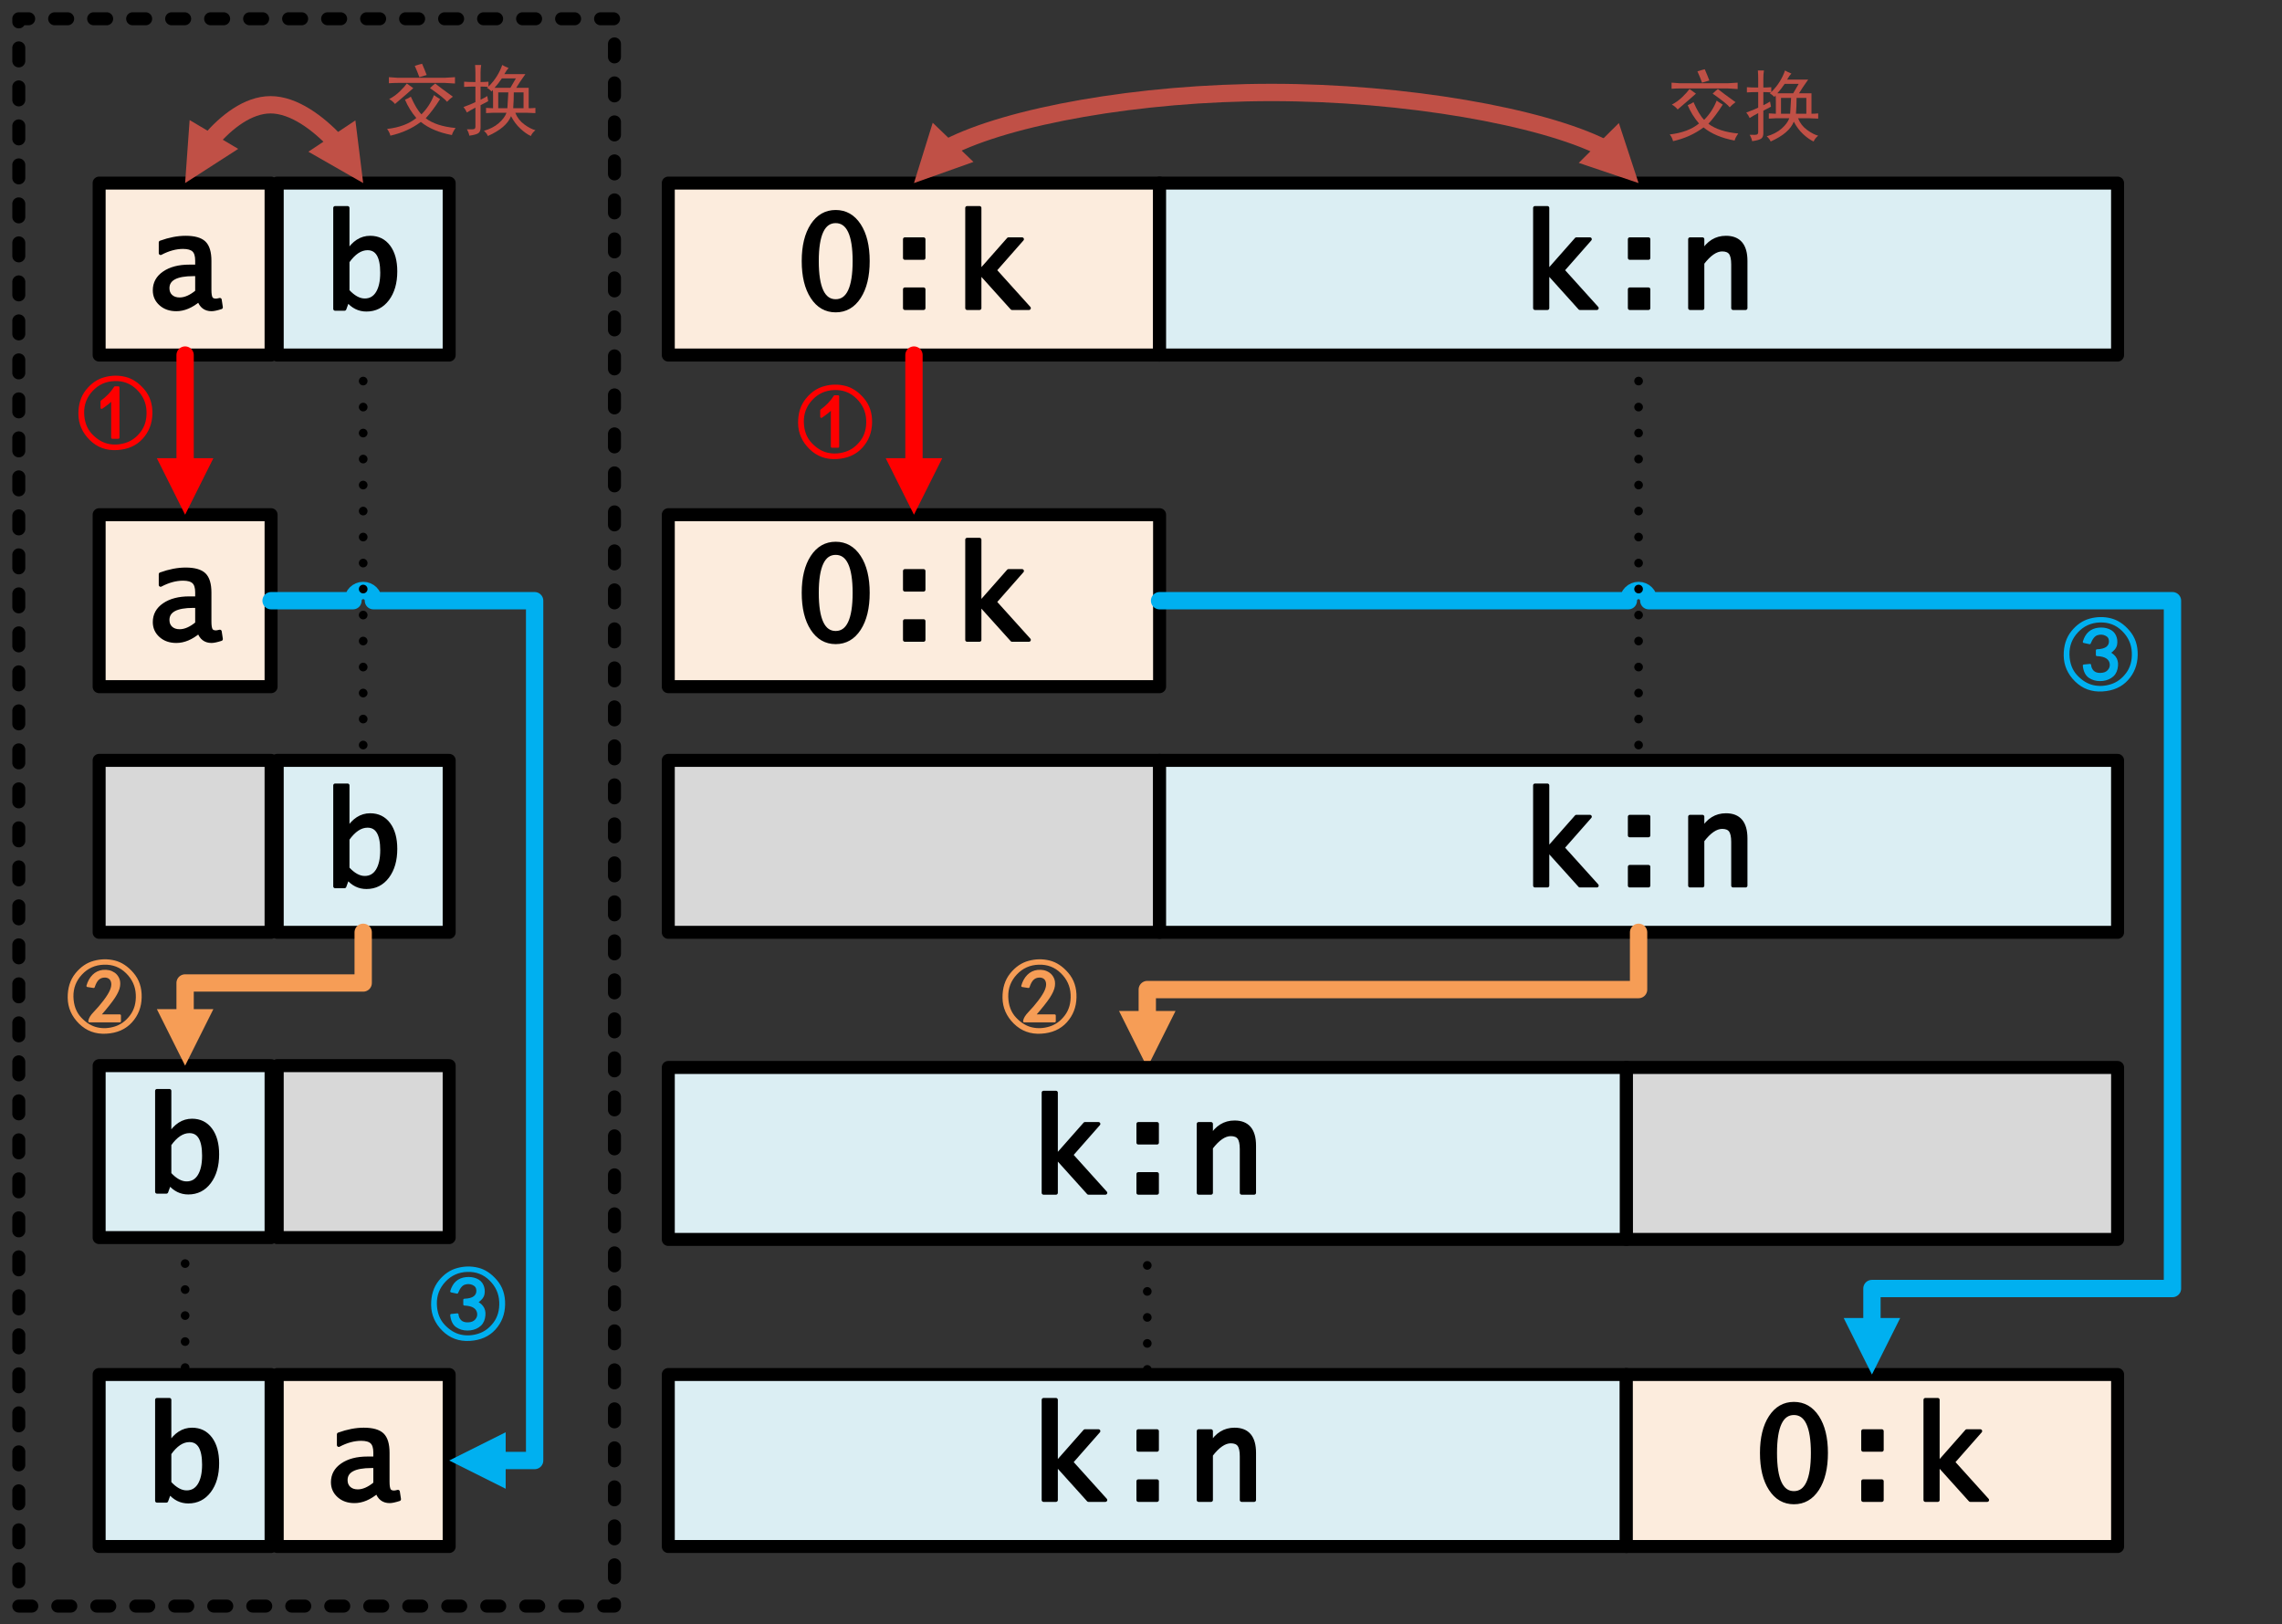 <?xml version="1.0" encoding="UTF-8"?>
<svg xmlns="http://www.w3.org/2000/svg" xmlns:xlink="http://www.w3.org/1999/xlink" width="526.68pt" height="374.88pt" viewBox="0 0 526.68 374.88" version="1.1">
<rect x="0" y="0" width="526.68" height="374.88" fill="#333333" stroke="none"/>
<defs>
<g>
<symbol overflow="visible" id="glyph0-0">
<path style="stroke:none;" d="M 3.75 0 L 3.75 -18.75 L 14.328 -18.75 L 14.328 0 Z M 4.688 -0.938 L 13.391 -0.938 L 13.391 -17.812 L 4.688 -17.812 Z M 4.688 -0.938 "/>
</symbol>
<symbol overflow="visible" id="glyph0-1">
<path style="stroke:none;" d="M 9.031 0.547 C 6.781 0.547 4.984 -0.484 3.641 -2.547 C 2.297 -4.609 1.625 -7.379 1.625 -10.859 C 1.625 -14.328 2.297 -17.086 3.641 -19.141 C 4.984 -21.191 6.781 -22.219 9.031 -22.219 C 11.289 -22.219 13.094 -21.191 14.438 -19.141 C 15.781 -17.086 16.453 -14.328 16.453 -10.859 C 16.453 -7.379 15.781 -4.609 14.438 -2.547 C 13.094 -0.484 11.289 0.547 9.031 0.547 Z M 9.031 -1.625 C 11.926 -1.625 13.375 -4.703 13.375 -10.859 C 13.375 -16.984 11.926 -20.047 9.031 -20.047 C 6.145 -20.047 4.703 -16.984 4.703 -10.859 C 4.703 -4.703 6.145 -1.625 9.031 -1.625 Z M 9.031 -1.625 "/>
</symbol>
<symbol overflow="visible" id="glyph0-2">
<path style="stroke:none;" d="M 6.875 -11.578 L 6.875 -15.906 L 11.203 -15.906 L 11.203 -11.578 Z M 6.875 0 L 6.875 -4.344 L 11.203 -4.344 L 11.203 0 Z M 6.875 0 "/>
</symbol>
<symbol overflow="visible" id="glyph0-3">
<path style="stroke:none;" d="M 3.125 0 L 3.125 -23.125 L 6 -23.125 L 6 -8.328 L 12.688 -15.906 L 15.812 -15.906 L 9.516 -8.75 L 17.406 0 L 13.5 0 L 6 -8.328 L 6 0 Z M 3.125 0 "/>
</symbol>
<symbol overflow="visible" id="glyph0-4">
<path style="stroke:none;" d="M 2.672 0 L 2.672 -15.906 L 5.547 -15.906 L 5.547 -12.922 C 6.879 -15.148 8.688 -16.266 10.969 -16.266 C 13.988 -16.266 15.5 -14.473 15.5 -10.891 L 15.5 0 L 12.609 0 L 12.609 -10.094 C 12.609 -11.332 12.414 -12.211 12.031 -12.734 C 11.645 -13.254 11 -13.516 10.094 -13.516 C 8.645 -13.516 7.129 -12.477 5.547 -10.406 L 5.547 0 Z M 2.672 0 "/>
</symbol>
<symbol overflow="visible" id="glyph0-5">
<path style="stroke:none;" d="M 12.234 -1.922 C 10.484 -0.453 8.738 0.281 7 0.281 C 5.539 0.281 4.344 -0.133 3.406 -0.969 C 2.469 -1.801 2 -2.848 2 -4.109 C 2 -5.766 2.727 -7.094 4.188 -8.094 C 5.656 -9.102 7.586 -9.609 9.984 -9.609 L 11.781 -9.609 L 11.781 -10.969 C 11.781 -12.094 11.531 -12.895 11.031 -13.375 C 10.531 -13.852 9.707 -14.094 8.562 -14.094 C 6.883 -14.094 5.156 -13.625 3.375 -12.688 L 3.375 -15.156 C 5.426 -15.895 7.348 -16.266 9.141 -16.266 C 11.16 -16.266 12.586 -15.863 13.422 -15.062 C 14.254 -14.258 14.672 -12.875 14.672 -10.906 L 14.672 -4.25 C 14.672 -3.289 14.773 -2.633 14.984 -2.281 C 15.191 -1.938 15.578 -1.766 16.141 -1.766 C 16.328 -1.766 16.629 -1.816 17.047 -1.922 L 17.312 -0.188 C 16.344 0.125 15.613 0.281 15.125 0.281 C 13.695 0.281 12.734 -0.453 12.234 -1.922 Z M 11.781 -3.797 L 11.781 -7.812 L 10.906 -7.812 C 6.957 -7.812 4.984 -6.738 4.984 -4.594 C 4.984 -3.82 5.234 -3.203 5.734 -2.734 C 6.242 -2.266 6.922 -2.031 7.766 -2.031 C 9.023 -2.031 10.363 -2.617 11.781 -3.797 Z M 11.781 -3.797 "/>
</symbol>
<symbol overflow="visible" id="glyph0-6">
<path style="stroke:none;" d="M 2.531 0.172 L 2.531 -23.125 L 5.422 -23.125 L 5.422 -12.922 C 6.816 -15.148 8.551 -16.266 10.625 -16.266 C 12.426 -16.266 13.848 -15.566 14.891 -14.172 C 15.93 -12.773 16.453 -10.879 16.453 -8.484 C 16.453 -5.848 15.836 -3.711 14.609 -2.078 C 13.379 -0.453 11.766 0.359 9.766 0.359 C 8.055 0.359 6.609 -0.359 5.422 -1.797 L 4.703 0.172 Z M 5.422 -3.969 C 6.754 -2.52 8.07 -1.797 9.375 -1.797 C 10.645 -1.797 11.629 -2.352 12.328 -3.469 C 13.023 -4.594 13.375 -6.16 13.375 -8.172 C 13.375 -11.922 12.254 -13.797 10.016 -13.797 C 8.391 -13.797 6.859 -12.781 5.422 -10.75 Z M 5.422 -3.969 "/>
</symbol>
<symbol overflow="visible" id="glyph1-0">
<path style="stroke:none;" d="M 3.75 0 L 3.75 -18.75 L 14.328 -18.75 L 14.328 0 Z M 4.688 -0.938 L 13.391 -0.938 L 13.391 -17.812 L 4.688 -17.812 Z M 4.688 -0.938 "/>
</symbol>
<symbol overflow="visible" id="glyph1-1">
<path style="stroke:none;" d="M 3.125 0 L 3.125 -23.125 L 6 -23.125 L 6 -8.328 L 12.688 -15.906 L 15.812 -15.906 L 9.516 -8.75 L 17.406 0 L 13.5 0 L 6 -8.328 L 6 0 Z M 3.125 0 "/>
</symbol>
<symbol overflow="visible" id="glyph1-2">
<path style="stroke:none;" d="M 6.875 -11.578 L 6.875 -15.906 L 11.203 -15.906 L 11.203 -11.578 Z M 6.875 0 L 6.875 -4.344 L 11.203 -4.344 L 11.203 0 Z M 6.875 0 "/>
</symbol>
<symbol overflow="visible" id="glyph1-3">
<path style="stroke:none;" d="M 2.672 0 L 2.672 -15.906 L 5.547 -15.906 L 5.547 -12.922 C 6.879 -15.148 8.688 -16.266 10.969 -16.266 C 13.988 -16.266 15.5 -14.473 15.5 -10.891 L 15.5 0 L 12.609 0 L 12.609 -10.094 C 12.609 -11.332 12.414 -12.211 12.031 -12.734 C 11.645 -13.254 11 -13.516 10.094 -13.516 C 8.645 -13.516 7.129 -12.477 5.547 -10.406 L 5.547 0 Z M 2.672 0 "/>
</symbol>
<symbol overflow="visible" id="glyph1-4">
<path style="stroke:none;" d="M 9.031 0.547 C 6.781 0.547 4.984 -0.484 3.641 -2.547 C 2.297 -4.609 1.625 -7.379 1.625 -10.859 C 1.625 -14.328 2.297 -17.086 3.641 -19.141 C 4.984 -21.191 6.781 -22.219 9.031 -22.219 C 11.289 -22.219 13.094 -21.191 14.438 -19.141 C 15.781 -17.086 16.453 -14.328 16.453 -10.859 C 16.453 -7.379 15.781 -4.609 14.438 -2.547 C 13.094 -0.484 11.289 0.547 9.031 0.547 Z M 9.031 -1.625 C 11.926 -1.625 13.375 -4.703 13.375 -10.859 C 13.375 -16.984 11.926 -20.047 9.031 -20.047 C 6.145 -20.047 4.703 -16.984 4.703 -10.859 C 4.703 -4.703 6.145 -1.625 9.031 -1.625 Z M 9.031 -1.625 "/>
</symbol>
<symbol overflow="visible" id="glyph1-5">
<path style="stroke:none;" d="M 2.531 0.172 L 2.531 -23.125 L 5.422 -23.125 L 5.422 -12.922 C 6.816 -15.148 8.551 -16.266 10.625 -16.266 C 12.426 -16.266 13.848 -15.566 14.891 -14.172 C 15.93 -12.773 16.453 -10.879 16.453 -8.484 C 16.453 -5.848 15.836 -3.711 14.609 -2.078 C 13.379 -0.453 11.766 0.359 9.766 0.359 C 8.055 0.359 6.609 -0.359 5.422 -1.797 L 4.703 0.172 Z M 5.422 -3.969 C 6.754 -2.52 8.07 -1.797 9.375 -1.797 C 10.645 -1.797 11.629 -2.352 12.328 -3.469 C 13.023 -4.594 13.375 -6.16 13.375 -8.172 C 13.375 -11.922 12.254 -13.797 10.016 -13.797 C 8.391 -13.797 6.859 -12.781 5.422 -10.75 Z M 5.422 -3.969 "/>
</symbol>
<symbol overflow="visible" id="glyph1-6">
<path style="stroke:none;" d="M 12.234 -1.922 C 10.484 -0.453 8.738 0.281 7 0.281 C 5.539 0.281 4.344 -0.133 3.406 -0.969 C 2.469 -1.801 2 -2.848 2 -4.109 C 2 -5.766 2.727 -7.094 4.188 -8.094 C 5.656 -9.102 7.586 -9.609 9.984 -9.609 L 11.781 -9.609 L 11.781 -10.969 C 11.781 -12.094 11.531 -12.895 11.031 -13.375 C 10.531 -13.852 9.707 -14.094 8.562 -14.094 C 6.883 -14.094 5.156 -13.625 3.375 -12.688 L 3.375 -15.156 C 5.426 -15.895 7.348 -16.266 9.141 -16.266 C 11.16 -16.266 12.586 -15.863 13.422 -15.062 C 14.254 -14.258 14.672 -12.875 14.672 -10.906 L 14.672 -4.25 C 14.672 -3.289 14.773 -2.633 14.984 -2.281 C 15.191 -1.938 15.578 -1.766 16.141 -1.766 C 16.328 -1.766 16.629 -1.816 17.047 -1.922 L 17.312 -0.188 C 16.344 0.125 15.613 0.281 15.125 0.281 C 13.695 0.281 12.734 -0.453 12.234 -1.922 Z M 11.781 -3.797 L 11.781 -7.812 L 10.906 -7.812 C 6.957 -7.812 4.984 -6.738 4.984 -4.594 C 4.984 -3.82 5.234 -3.203 5.734 -2.734 C 6.242 -2.266 6.922 -2.031 7.766 -2.031 C 9.023 -2.031 10.363 -2.617 11.781 -3.797 Z M 11.781 -3.797 "/>
</symbol>
<symbol overflow="visible" id="glyph2-0">
<path style="stroke:none;" d="M 15.75 0.922 L 1.969 0.922 L 1.969 -13.578 L 15.75 -13.578 Z M 15.188 -13.078 L 2.469 -13.078 L 2.469 0.422 L 15.188 0.422 Z M 15.188 -13.078 "/>
</symbol>
<symbol overflow="visible" id="glyph2-1">
<path style="stroke:none;" d="M 9.391 1.828 C 6.973 1.973 4.93 1.223 3.266 -0.422 C 1.609 -2.066 0.766 -3.988 0.734 -6.188 C 0.711 -8.395 1.285 -10.223 2.453 -11.672 C 3.629 -13.129 5.004 -14.066 6.578 -14.484 C 8.148 -14.91 9.707 -14.938 11.25 -14.562 C 12.801 -14.188 14.207 -13.258 15.469 -11.781 C 16.738 -10.301 17.348 -8.473 17.297 -6.297 C 17.254 -4.117 16.531 -2.254 15.125 -0.703 C 13.719 0.848 11.805 1.691 9.391 1.828 Z M 15.078 -2 C 16.086 -3.344 16.547 -5 16.453 -6.969 C 16.359 -8.938 15.582 -10.633 14.125 -12.062 C 12.676 -13.488 10.91 -14.164 8.828 -14.094 C 6.742 -14.031 5 -13.25 3.594 -11.75 C 2.188 -10.25 1.504 -8.477 1.547 -6.438 C 1.598 -4.395 2.219 -2.738 3.406 -1.469 C 4.602 -0.207 5.879 0.57 7.234 0.875 C 8.598 1.188 9.992 1.117 11.422 0.672 C 12.859 0.223 14.078 -0.664 15.078 -2 Z M 8.297 -9.641 C 7.641 -8.984 6.82 -8.328 5.844 -7.672 L 5.844 -9.141 C 7.102 -10.035 8.133 -11.113 8.938 -12.375 L 9.703 -12.375 L 9.703 -0.781 L 8.297 -0.781 Z M 8.297 -9.641 "/>
</symbol>
<symbol overflow="visible" id="glyph2-2">
<path style="stroke:none;" d="M 9.391 1.828 C 6.973 1.973 4.93 1.223 3.266 -0.422 C 1.609 -2.066 0.766 -3.988 0.734 -6.188 C 0.711 -8.395 1.285 -10.223 2.453 -11.672 C 3.629 -13.129 5.004 -14.066 6.578 -14.484 C 8.148 -14.91 9.707 -14.938 11.25 -14.562 C 12.801 -14.188 14.207 -13.258 15.469 -11.781 C 16.738 -10.301 17.348 -8.473 17.297 -6.297 C 17.254 -4.117 16.531 -2.254 15.125 -0.703 C 13.719 0.848 11.805 1.691 9.391 1.828 Z M 15.078 -2 C 16.086 -3.344 16.547 -5 16.453 -6.969 C 16.359 -8.938 15.582 -10.633 14.125 -12.062 C 12.676 -13.488 10.91 -14.164 8.828 -14.094 C 6.742 -14.031 5 -13.25 3.594 -11.75 C 2.188 -10.25 1.504 -8.477 1.547 -6.438 C 1.598 -4.395 2.219 -2.738 3.406 -1.469 C 4.602 -0.207 5.879 0.57 7.234 0.875 C 8.598 1.188 9.992 1.117 11.422 0.672 C 12.859 0.223 14.078 -0.664 15.078 -2 Z M 5.484 -0.781 C 5.535 -1.344 5.938 -2.008 6.688 -2.781 C 7.438 -3.551 8.188 -4.426 8.938 -5.406 C 9.688 -6.395 10.203 -7.227 10.484 -7.906 C 10.766 -8.594 10.859 -9.191 10.766 -9.703 C 10.672 -10.223 10.445 -10.598 10.094 -10.828 C 9.738 -11.066 9.301 -11.16 8.781 -11.109 C 8.27 -11.066 7.828 -10.867 7.453 -10.516 C 7.078 -10.16 6.75 -9.562 6.469 -8.719 L 5.062 -8.938 C 5.344 -9.914 5.785 -10.707 6.391 -11.312 C 7.004 -11.926 7.734 -12.281 8.578 -12.375 C 9.098 -12.426 9.566 -12.406 9.984 -12.312 C 10.41 -12.219 10.812 -12.039 11.188 -11.781 C 11.562 -11.52 11.863 -11.156 12.094 -10.688 C 12.332 -10.219 12.406 -9.629 12.312 -8.922 C 12.219 -8.223 11.844 -7.367 11.188 -6.359 C 10.531 -5.359 9.406 -3.941 7.812 -2.109 L 12.516 -2.109 L 12.516 -0.781 Z M 5.484 -0.781 "/>
</symbol>
<symbol overflow="visible" id="glyph2-3">
<path style="stroke:none;" d="M 9.391 1.828 C 6.973 1.973 4.93 1.223 3.266 -0.422 C 1.609 -2.066 0.766 -3.988 0.734 -6.188 C 0.711 -8.395 1.285 -10.223 2.453 -11.672 C 3.629 -13.129 5.004 -14.066 6.578 -14.484 C 8.148 -14.91 9.707 -14.938 11.25 -14.562 C 12.801 -14.188 14.207 -13.258 15.469 -11.781 C 16.738 -10.301 17.348 -8.473 17.297 -6.297 C 17.254 -4.117 16.531 -2.254 15.125 -0.703 C 13.719 0.848 11.805 1.691 9.391 1.828 Z M 15.078 -2 C 16.086 -3.344 16.547 -5 16.453 -6.969 C 16.359 -8.938 15.582 -10.633 14.125 -12.062 C 12.676 -13.488 10.91 -14.164 8.828 -14.094 C 6.742 -14.031 5 -13.25 3.594 -11.75 C 2.188 -10.25 1.504 -8.477 1.547 -6.438 C 1.598 -4.395 2.219 -2.738 3.406 -1.469 C 4.602 -0.207 5.879 0.57 7.234 0.875 C 8.598 1.188 9.992 1.117 11.422 0.672 C 12.859 0.223 14.078 -0.664 15.078 -2 Z M 5.141 -3.875 L 6.547 -4.016 C 6.586 -3.453 6.805 -2.957 7.203 -2.531 C 7.609 -2.113 8.207 -1.914 9 -1.938 C 9.801 -1.957 10.41 -2.203 10.828 -2.672 C 11.254 -3.141 11.43 -3.676 11.359 -4.281 C 11.285 -4.895 10.988 -5.379 10.469 -5.734 C 9.957 -6.086 9.188 -6.285 8.156 -6.328 L 8.156 -7.391 C 9.238 -7.43 10.023 -7.648 10.516 -8.047 C 11.004 -8.453 11.223 -8.984 11.172 -9.641 C 11.129 -10.297 10.789 -10.766 10.156 -11.047 C 9.531 -11.328 8.875 -11.359 8.188 -11.141 C 7.508 -10.93 6.938 -10.242 6.469 -9.078 L 5.141 -9.359 C 5.422 -10.297 5.844 -11.008 6.406 -11.5 C 6.969 -11.988 7.672 -12.281 8.516 -12.375 C 9.359 -12.469 10.129 -12.375 10.828 -12.094 C 11.535 -11.812 12.031 -11.352 12.312 -10.719 C 12.594 -10.094 12.672 -9.438 12.547 -8.75 C 12.43 -8.07 11.906 -7.43 10.969 -6.828 C 11.719 -6.453 12.234 -5.969 12.516 -5.375 C 12.797 -4.789 12.844 -4.066 12.656 -3.203 C 12.469 -2.336 12.02 -1.68 11.312 -1.234 C 10.613 -0.785 9.797 -0.562 8.859 -0.562 C 7.922 -0.562 7.098 -0.805 6.391 -1.297 C 5.691 -1.797 5.273 -2.656 5.141 -3.875 Z M 5.141 -3.875 "/>
</symbol>
<symbol overflow="visible" id="glyph3-0">
<path style="stroke:none;" d="M 15.75 0.922 L 1.969 0.922 L 1.969 -13.578 L 15.75 -13.578 Z M 15.188 -13.078 L 2.469 -13.078 L 2.469 0.422 L 15.188 0.422 Z M 15.188 -13.078 "/>
</symbol>
<symbol overflow="visible" id="glyph3-1">
<path style="stroke:none;" d="M 6.547 -7.312 C 7.391 -5.395 8.207 -4.035 9 -3.234 C 10.27 -4.504 11.234 -5.984 11.891 -7.672 C 12.266 -7.391 12.734 -7.082 13.297 -6.75 C 12.172 -4.969 11.066 -3.492 9.984 -2.328 C 11.578 -1.109 13.875 -0.359 16.875 -0.078 C 16.406 0.586 16.125 1.129 16.031 1.547 C 13.031 0.984 10.641 -0.023 8.859 -1.484 C 6.848 0.023 4.504 1.082 1.828 1.688 C 1.691 1.125 1.438 0.609 1.062 0.141 C 3.914 -0.191 6.164 -1.035 7.812 -2.391 C 6.727 -3.66 5.859 -5.066 5.203 -6.609 C 5.766 -6.848 6.211 -7.082 6.547 -7.312 Z M 3.516 -10.484 C 2.816 -10.484 2.141 -10.457 1.484 -10.406 L 1.484 -11.812 L 3.453 -11.672 L 14.422 -11.672 C 15.172 -11.723 15.941 -11.77 16.734 -11.812 L 16.734 -10.344 C 15.941 -10.383 15.172 -10.43 14.422 -10.484 Z M 7.109 -9.281 C 6.453 -8.676 5.047 -7.457 2.891 -5.625 C 2.516 -6.094 2.066 -6.469 1.547 -6.75 C 2.441 -7.219 3.25 -7.801 3.969 -8.5 C 4.695 -9.207 5.25 -9.82 5.625 -10.344 C 6.094 -10.008 6.586 -9.656 7.109 -9.281 Z M 12.172 -10.344 C 12.398 -10.156 12.938 -9.742 13.781 -9.109 C 14.625 -8.473 15.445 -7.875 16.25 -7.312 C 15.727 -6.938 15.281 -6.539 14.906 -6.125 C 14.488 -6.688 13.176 -7.738 10.969 -9.281 C 11.344 -9.656 11.742 -10.008 12.172 -10.344 Z M 9.141 -14.906 C 9.609 -13.832 9.961 -12.969 10.203 -12.312 C 9.547 -12.125 8.984 -11.957 8.516 -11.812 C 8.234 -12.613 7.879 -13.484 7.453 -14.422 C 8.016 -14.609 8.578 -14.77 9.141 -14.906 Z M 9.141 -14.906 "/>
</symbol>
<symbol overflow="visible" id="glyph3-2">
<path style="stroke:none;" d="M 3.453 -12.797 C 3.453 -13.453 3.426 -14.062 3.375 -14.625 L 4.781 -14.625 C 4.688 -14.113 4.641 -13.504 4.641 -12.797 L 4.641 -10.688 C 5.16 -10.688 5.77 -10.711 6.469 -10.766 L 6.469 -9.641 C 7.27 -10.43 7.926 -11.25 8.438 -12.094 C 8.957 -12.938 9.359 -13.781 9.641 -14.625 C 10.016 -14.395 10.504 -14.16 11.109 -13.922 C 10.828 -13.641 10.5 -13.172 10.125 -12.516 L 14.984 -12.516 C 14.047 -11.203 13.344 -10.148 12.875 -9.359 L 15.75 -9.359 L 15.75 -4.641 C 16.27 -4.641 16.785 -4.664 17.297 -4.719 L 17.297 -3.516 C 16.504 -3.566 15.848 -3.594 15.328 -3.594 L 12.656 -3.594 C 13.082 -2.508 13.773 -1.613 14.734 -0.906 C 15.691 -0.207 16.547 0.234 17.297 0.422 C 16.785 0.848 16.438 1.297 16.25 1.766 C 15.5 1.43 14.703 0.875 13.859 0.094 C 13.016 -0.676 12.285 -1.645 11.672 -2.812 C 10.973 -1.031 9.191 0.492 6.328 1.766 C 6.191 1.391 5.891 0.988 5.422 0.562 C 6.773 0.188 7.91 -0.395 8.828 -1.188 C 9.742 -1.988 10.344 -2.789 10.625 -3.594 L 7.453 -3.594 C 7.172 -3.594 6.656 -3.566 5.906 -3.516 L 5.906 -4.719 C 6.613 -4.664 7.156 -4.641 7.531 -4.641 L 7.531 -7.531 C 7.531 -8.227 7.504 -8.672 7.453 -8.859 L 7.172 -8.516 C 6.891 -8.836 6.539 -9.117 6.125 -9.359 L 6.406 -9.562 C 5.75 -9.613 5.16 -9.641 4.641 -9.641 L 4.641 -6.609 C 5.16 -6.848 5.676 -7.129 6.188 -7.453 C 6.238 -7.078 6.312 -6.68 6.406 -6.266 C 5.938 -6.023 5.348 -5.719 4.641 -5.344 L 4.641 -0.141 C 4.641 0.473 4.461 0.895 4.109 1.125 C 3.766 1.363 3.078 1.551 2.047 1.688 C 1.992 1.27 1.805 0.781 1.484 0.219 C 2.461 0.258 3.035 0.234 3.203 0.141 C 3.367 0.047 3.453 -0.141 3.453 -0.422 L 3.453 -4.781 C 2.648 -4.363 1.992 -3.988 1.484 -3.656 C 1.297 -4.082 1.035 -4.504 0.703 -4.922 C 1.879 -5.348 2.797 -5.723 3.453 -6.047 L 3.453 -9.641 C 2.422 -9.641 1.551 -9.613 0.844 -9.562 L 0.844 -10.766 C 1.5 -10.711 2.367 -10.688 3.453 -10.688 Z M 14.562 -4.641 L 14.562 -8.297 L 12.312 -8.297 C 12.312 -7.078 12.266 -5.859 12.172 -4.641 Z M 10.828 -4.641 C 10.922 -5.859 10.992 -7.078 11.047 -8.297 L 8.719 -8.297 L 8.719 -4.641 Z M 9.562 -11.531 C 8.957 -10.645 8.395 -9.922 7.875 -9.359 L 11.531 -9.359 L 12.797 -11.531 Z M 9.562 -11.531 "/>
</symbol>
<symbol overflow="visible" id="glyph4-0">
<path style="stroke:none;" d="M 15.75 0.922 L 1.969 0.922 L 1.969 -13.578 L 15.75 -13.578 Z M 15.188 -13.078 L 2.469 -13.078 L 2.469 0.422 L 15.188 0.422 Z M 15.188 -13.078 "/>
</symbol>
<symbol overflow="visible" id="glyph4-1">
<path style="stroke:none;" d="M 9.391 1.828 C 6.973 1.973 4.93 1.223 3.266 -0.422 C 1.609 -2.066 0.766 -3.988 0.734 -6.188 C 0.711 -8.395 1.285 -10.223 2.453 -11.672 C 3.629 -13.129 5.004 -14.066 6.578 -14.484 C 8.148 -14.91 9.707 -14.938 11.25 -14.562 C 12.801 -14.188 14.207 -13.258 15.469 -11.781 C 16.738 -10.301 17.348 -8.473 17.297 -6.297 C 17.254 -4.117 16.531 -2.254 15.125 -0.703 C 13.719 0.848 11.805 1.691 9.391 1.828 Z M 15.078 -2 C 16.086 -3.344 16.547 -5 16.453 -6.969 C 16.359 -8.938 15.582 -10.633 14.125 -12.062 C 12.676 -13.488 10.91 -14.164 8.828 -14.094 C 6.742 -14.031 5 -13.25 3.594 -11.75 C 2.188 -10.25 1.504 -8.477 1.547 -6.438 C 1.598 -4.395 2.219 -2.738 3.406 -1.469 C 4.602 -0.207 5.879 0.57 7.234 0.875 C 8.598 1.188 9.992 1.117 11.422 0.672 C 12.859 0.223 14.078 -0.664 15.078 -2 Z M 8.297 -9.641 C 7.641 -8.984 6.82 -8.328 5.844 -7.672 L 5.844 -9.141 C 7.102 -10.035 8.133 -11.113 8.938 -12.375 L 9.703 -12.375 L 9.703 -0.781 L 8.297 -0.781 Z M 8.297 -9.641 "/>
</symbol>
</g>
</defs>
<g id="surface1">
<path style="fill:none;stroke-width:3;stroke-linecap:round;stroke-linejoin:round;stroke:rgb(0%,0%,0%);stroke-opacity:1;stroke-dasharray:3,6;stroke-miterlimit:10;" d="M 4.336 4.228 L 141.816 4.228 L 141.816 370.548 L 4.336 370.548 Z M 4.336 4.228 " transform="matrix(1,0,0,-1,0,374.88)"/>
<path style="fill-rule:evenodd;fill:rgb(98.799%,92.2%,86.699%);fill-opacity:1;stroke-width:3;stroke-linecap:round;stroke-linejoin:round;stroke:rgb(0%,0%,0%);stroke-opacity:1;stroke-miterlimit:10;" d="M 154.238 292.939 L 267.629 292.939 L 267.629 332.626 L 154.238 332.626 Z M 154.238 292.939 " transform="matrix(1,0,0,-1,0,374.88)"/>
<g style="fill:rgb(0%,0%,0%);fill-opacity:1;">
  <use xlink:href="#glyph0-1" x="183.84" y="71.11"/>
  <use xlink:href="#glyph0-2" x="201.96" y="71.11"/>
  <use xlink:href="#glyph0-3" x="220.08" y="71.11"/>
</g>
<path style="fill:none;stroke-width:0.858;stroke-linecap:round;stroke-linejoin:round;stroke:rgb(0%,0%,0%);stroke-opacity:1;stroke-miterlimit:10;" d="M 192.871 303.224 C 190.621 303.224 188.824 304.255 187.48 306.317 C 186.137 308.38 185.465 311.15 185.465 314.63 C 185.465 318.099 186.137 320.857 187.48 322.911 C 188.824 324.962 190.621 325.989 192.871 325.989 C 195.129 325.989 196.934 324.962 198.277 322.911 C 199.621 320.857 200.293 318.099 200.293 314.63 C 200.293 311.15 199.621 308.38 198.277 306.317 C 196.934 304.255 195.129 303.224 192.871 303.224 Z M 192.871 305.396 C 195.766 305.396 197.215 308.474 197.215 314.63 C 197.215 320.755 195.766 323.817 192.871 323.817 C 189.984 323.817 188.543 320.755 188.543 314.63 C 188.543 308.474 189.984 305.396 192.871 305.396 Z M 208.836 315.349 L 208.836 319.677 L 213.164 319.677 L 213.164 315.349 Z M 208.836 303.771 L 208.836 308.114 L 213.164 308.114 L 213.164 303.771 Z M 223.203 303.771 L 223.203 326.896 L 226.078 326.896 L 226.078 312.099 L 232.766 319.677 L 235.891 319.677 L 229.594 312.521 L 237.484 303.771 L 233.578 303.771 L 226.078 312.099 L 226.078 303.771 Z M 223.203 303.771 " transform="matrix(1,0,0,-1,0,374.88)"/>
<path style="fill-rule:evenodd;fill:rgb(85.899%,93.3%,95.299%);fill-opacity:1;stroke-width:3;stroke-linecap:round;stroke-linejoin:round;stroke:rgb(0%,0%,0%);stroke-opacity:1;stroke-miterlimit:10;" d="M 267.629 292.939 L 488.73 292.939 L 488.73 332.626 L 267.629 332.626 Z M 267.629 292.939 " transform="matrix(1,0,0,-1,0,374.88)"/>
<g style="fill:rgb(0%,0%,0%);fill-opacity:1;">
  <use xlink:href="#glyph0-3" x="351.14" y="71.11"/>
  <use xlink:href="#glyph0-2" x="369.26" y="71.11"/>
  <use xlink:href="#glyph0-4" x="387.38" y="71.11"/>
</g>
<path style="fill:none;stroke-width:0.858;stroke-linecap:round;stroke-linejoin:round;stroke:rgb(0%,0%,0%);stroke-opacity:1;stroke-miterlimit:10;" d="M 354.266 303.771 L 354.266 326.896 L 357.141 326.896 L 357.141 312.099 L 363.828 319.677 L 366.953 319.677 L 360.656 312.521 L 368.547 303.771 L 364.641 303.771 L 357.141 312.099 L 357.141 303.771 Z M 376.137 315.349 L 376.137 319.677 L 380.465 319.677 L 380.465 315.349 Z M 376.137 303.771 L 376.137 308.114 L 380.465 308.114 L 380.465 303.771 Z M 390.051 303.771 L 390.051 319.677 L 392.926 319.677 L 392.926 316.692 C 394.258 318.919 396.066 320.036 398.348 320.036 C 401.367 320.036 402.879 318.243 402.879 314.661 L 402.879 303.771 L 399.988 303.771 L 399.988 313.864 C 399.988 315.103 399.793 315.982 399.41 316.505 C 399.023 317.025 398.379 317.286 397.473 317.286 C 396.023 317.286 394.508 316.247 392.926 314.177 L 392.926 303.771 Z M 390.051 303.771 " transform="matrix(1,0,0,-1,0,374.88)"/>
<path style="fill-rule:evenodd;fill:rgb(98.799%,92.2%,86.699%);fill-opacity:1;stroke-width:3;stroke-linecap:round;stroke-linejoin:round;stroke:rgb(0%,0%,0%);stroke-opacity:1;stroke-miterlimit:10;" d="M 154.238 216.411 L 267.629 216.411 L 267.629 256.095 L 154.238 256.095 Z M 154.238 216.411 " transform="matrix(1,0,0,-1,0,374.88)"/>
<g style="fill:rgb(0%,0%,0%);fill-opacity:1;">
  <use xlink:href="#glyph0-1" x="183.84" y="147.67"/>
  <use xlink:href="#glyph0-2" x="201.96" y="147.67"/>
  <use xlink:href="#glyph0-3" x="220.08" y="147.67"/>
</g>
<path style="fill:none;stroke-width:0.858;stroke-linecap:round;stroke-linejoin:round;stroke:rgb(0%,0%,0%);stroke-opacity:1;stroke-miterlimit:10;" d="M 192.871 226.661 C 190.621 226.661 188.824 227.692 187.48 229.755 C 186.137 231.817 185.465 234.587 185.465 238.067 C 185.465 241.536 186.137 244.294 187.48 246.349 C 188.824 248.4 190.621 249.427 192.871 249.427 C 195.129 249.427 196.934 248.4 198.277 246.349 C 199.621 244.294 200.293 241.536 200.293 238.067 C 200.293 234.587 199.621 231.817 198.277 229.755 C 196.934 227.692 195.129 226.661 192.871 226.661 Z M 192.871 228.833 C 195.766 228.833 197.215 231.911 197.215 238.067 C 197.215 244.192 195.766 247.255 192.871 247.255 C 189.984 247.255 188.543 244.192 188.543 238.067 C 188.543 231.911 189.984 228.833 192.871 228.833 Z M 208.836 238.786 L 208.836 243.114 L 213.164 243.114 L 213.164 238.786 Z M 208.836 227.208 L 208.836 231.552 L 213.164 231.552 L 213.164 227.208 Z M 223.203 227.208 L 223.203 250.333 L 226.078 250.333 L 226.078 235.536 L 232.766 243.114 L 235.891 243.114 L 229.594 235.958 L 237.484 227.208 L 233.578 227.208 L 226.078 235.536 L 226.078 227.208 Z M 223.203 227.208 " transform="matrix(1,0,0,-1,0,374.88)"/>
<path style="fill:none;stroke-width:4;stroke-linecap:round;stroke-linejoin:round;stroke:rgb(100%,0%,0%);stroke-opacity:1;stroke-miterlimit:10;" d="M 210.941 292.939 L 210.941 267.501 " transform="matrix(1,0,0,-1,0,374.88)"/>
<path style=" stroke:none;fill-rule:evenodd;fill:rgb(100%,0%,0%);fill-opacity:1;" d="M 217.461 105.75 L 210.941 118.789 L 204.422 105.75 Z M 217.461 105.75 "/>
<path style="fill-rule:evenodd;fill:rgb(84.698%,84.698%,84.698%);fill-opacity:1;stroke-width:3;stroke-linecap:round;stroke-linejoin:round;stroke:rgb(0%,0%,0%);stroke-opacity:1;stroke-miterlimit:10;" d="M 154.238 159.72 L 267.629 159.72 L 267.629 199.403 L 154.238 199.403 Z M 154.238 159.72 " transform="matrix(1,0,0,-1,0,374.88)"/>
<path style="fill-rule:evenodd;fill:rgb(85.899%,93.3%,95.299%);fill-opacity:1;stroke-width:3;stroke-linecap:round;stroke-linejoin:round;stroke:rgb(0%,0%,0%);stroke-opacity:1;stroke-miterlimit:10;" d="M 267.629 159.72 L 488.73 159.72 L 488.73 199.403 L 267.629 199.403 Z M 267.629 159.72 " transform="matrix(1,0,0,-1,0,374.88)"/>
<g style="fill:rgb(0%,0%,0%);fill-opacity:1;">
  <use xlink:href="#glyph0-3" x="351.14" y="204.38"/>
  <use xlink:href="#glyph0-2" x="369.26" y="204.38"/>
  <use xlink:href="#glyph0-4" x="387.38" y="204.38"/>
</g>
<path style="fill:none;stroke-width:0.858;stroke-linecap:round;stroke-linejoin:round;stroke:rgb(0%,0%,0%);stroke-opacity:1;stroke-miterlimit:10;" d="M 354.266 170.501 L 354.266 193.626 L 357.141 193.626 L 357.141 178.829 L 363.828 186.407 L 366.953 186.407 L 360.656 179.251 L 368.547 170.501 L 364.641 170.501 L 357.141 178.829 L 357.141 170.501 Z M 376.137 182.079 L 376.137 186.407 L 380.465 186.407 L 380.465 182.079 Z M 376.137 170.501 L 376.137 174.845 L 380.465 174.845 L 380.465 170.501 Z M 390.051 170.501 L 390.051 186.407 L 392.926 186.407 L 392.926 183.423 C 394.258 185.65 396.066 186.767 398.348 186.767 C 401.367 186.767 402.879 184.974 402.879 181.392 L 402.879 170.501 L 399.988 170.501 L 399.988 180.595 C 399.988 181.833 399.793 182.712 399.41 183.235 C 399.023 183.755 398.379 184.017 397.473 184.017 C 396.023 184.017 394.508 182.978 392.926 180.907 L 392.926 170.501 Z M 390.051 170.501 " transform="matrix(1,0,0,-1,0,374.88)"/>
<path style="fill:none;stroke-width:4;stroke-linecap:round;stroke-linejoin:round;stroke:rgb(96.1%,61.6%,33.699%);stroke-opacity:1;stroke-miterlimit:10;" d="M 378.18 159.72 L 378.18 146.509 L 264.789 146.509 L 264.789 139.939 " transform="matrix(1,0,0,-1,0,374.88)"/>
<path style=" stroke:none;fill-rule:evenodd;fill:rgb(96.1%,61.6%,33.699%);fill-opacity:1;" d="M 271.309 233.309 L 264.789 246.352 L 258.27 233.309 Z M 271.309 233.309 "/>
<path style="fill-rule:evenodd;fill:rgb(84.698%,84.698%,84.698%);fill-opacity:1;stroke-width:3;stroke-linecap:round;stroke-linejoin:round;stroke:rgb(0%,0%,0%);stroke-opacity:1;stroke-miterlimit:10;" d="M 375.352 88.849 L 488.738 88.849 L 488.738 128.532 L 375.352 128.532 Z M 375.352 88.849 " transform="matrix(1,0,0,-1,0,374.88)"/>
<path style="fill-rule:evenodd;fill:rgb(85.899%,93.3%,95.299%);fill-opacity:1;stroke-width:3;stroke-linecap:round;stroke-linejoin:round;stroke:rgb(0%,0%,0%);stroke-opacity:1;stroke-miterlimit:10;" d="M 154.238 88.849 L 375.34 88.849 L 375.34 128.532 L 154.238 128.532 Z M 154.238 88.849 " transform="matrix(1,0,0,-1,0,374.88)"/>
<g style="fill:rgb(0%,0%,0%);fill-opacity:1;">
  <use xlink:href="#glyph0-3" x="237.72" y="275.28"/>
  <use xlink:href="#glyph0-2" x="255.84" y="275.28"/>
  <use xlink:href="#glyph0-4" x="273.96" y="275.28"/>
</g>
<path style="fill:none;stroke-width:0.858;stroke-linecap:round;stroke-linejoin:round;stroke:rgb(0%,0%,0%);stroke-opacity:1;stroke-miterlimit:10;" d="M 240.844 99.599 L 240.844 122.724 L 243.719 122.724 L 243.719 107.927 L 250.406 115.505 L 253.531 115.505 L 247.234 108.349 L 255.125 99.599 L 251.219 99.599 L 243.719 107.927 L 243.719 99.599 Z M 262.715 111.177 L 262.715 115.505 L 267.043 115.505 L 267.043 111.177 Z M 262.715 99.599 L 262.715 103.942 L 267.043 103.942 L 267.043 99.599 Z M 276.633 99.599 L 276.633 115.505 L 279.508 115.505 L 279.508 112.521 C 280.84 114.747 282.648 115.864 284.93 115.864 C 287.949 115.864 289.461 114.071 289.461 110.489 L 289.461 99.599 L 286.57 99.599 L 286.57 109.692 C 286.57 110.931 286.375 111.81 285.992 112.333 C 285.605 112.853 284.961 113.114 284.055 113.114 C 282.605 113.114 281.09 112.075 279.508 110.005 L 279.508 99.599 Z M 276.633 99.599 " transform="matrix(1,0,0,-1,0,374.88)"/>
<path style="fill-rule:evenodd;fill:rgb(85.899%,93.3%,95.299%);fill-opacity:1;stroke-width:3;stroke-linecap:round;stroke-linejoin:round;stroke:rgb(0%,0%,0%);stroke-opacity:1;stroke-miterlimit:10;" d="M 154.238 17.982 L 375.34 17.982 L 375.34 57.669 L 154.238 57.669 Z M 154.238 17.982 " transform="matrix(1,0,0,-1,0,374.88)"/>
<g style="fill:rgb(0%,0%,0%);fill-opacity:1;">
  <use xlink:href="#glyph1-1" x="237.72" y="346.176"/>
  <use xlink:href="#glyph1-2" x="255.84" y="346.176"/>
  <use xlink:href="#glyph1-3" x="273.96" y="346.176"/>
</g>
<path style="fill:none;stroke-width:0.857;stroke-linecap:round;stroke-linejoin:round;stroke:rgb(0%,0%,0%);stroke-opacity:1;stroke-miterlimit:10;" d="M 240.844 28.704 L 240.844 51.829 L 243.719 51.829 L 243.719 37.032 L 250.406 44.61 L 253.531 44.61 L 247.234 37.454 L 255.125 28.704 L 251.219 28.704 L 243.719 37.032 L 243.719 28.704 Z M 262.715 40.282 L 262.715 44.61 L 267.043 44.61 L 267.043 40.282 Z M 262.715 28.704 L 262.715 33.048 L 267.043 33.048 L 267.043 28.704 Z M 276.633 28.704 L 276.633 44.61 L 279.508 44.61 L 279.508 41.626 C 280.84 43.853 282.648 44.97 284.93 44.97 C 287.949 44.97 289.461 43.177 289.461 39.595 L 289.461 28.704 L 286.57 28.704 L 286.57 38.798 C 286.57 40.036 286.375 40.915 285.992 41.439 C 285.605 41.958 284.961 42.22 284.055 42.22 C 282.605 42.22 281.09 41.181 279.508 39.11 L 279.508 28.704 Z M 276.633 28.704 " transform="matrix(1,0,0,-1,0,374.88)"/>
<path style="fill-rule:evenodd;fill:rgb(98.799%,92.2%,86.699%);fill-opacity:1;stroke-width:3;stroke-linecap:round;stroke-linejoin:round;stroke:rgb(0%,0%,0%);stroke-opacity:1;stroke-miterlimit:10;" d="M 375.352 17.982 L 488.738 17.982 L 488.738 57.669 L 375.352 57.669 Z M 375.352 17.982 " transform="matrix(1,0,0,-1,0,374.88)"/>
<g style="fill:rgb(0%,0%,0%);fill-opacity:1;">
  <use xlink:href="#glyph1-4" x="405" y="346.176"/>
  <use xlink:href="#glyph1-2" x="423.12" y="346.176"/>
  <use xlink:href="#glyph1-1" x="441.24" y="346.176"/>
</g>
<path style="fill:none;stroke-width:0.857;stroke-linecap:round;stroke-linejoin:round;stroke:rgb(0%,0%,0%);stroke-opacity:1;stroke-miterlimit:10;" d="M 414.031 28.157 C 411.781 28.157 409.984 29.189 408.641 31.251 C 407.297 33.314 406.625 36.083 406.625 39.564 C 406.625 43.032 407.297 45.79 408.641 47.845 C 409.984 49.896 411.781 50.923 414.031 50.923 C 416.289 50.923 418.094 49.896 419.438 47.845 C 420.781 45.79 421.453 43.032 421.453 39.564 C 421.453 36.083 420.781 33.314 419.438 31.251 C 418.094 29.189 416.289 28.157 414.031 28.157 Z M 414.031 30.329 C 416.926 30.329 418.375 33.407 418.375 39.564 C 418.375 45.689 416.926 48.751 414.031 48.751 C 411.145 48.751 409.703 45.689 409.703 39.564 C 409.703 33.407 411.145 30.329 414.031 30.329 Z M 429.996 40.282 L 429.996 44.61 L 434.324 44.61 L 434.324 40.282 Z M 429.996 28.704 L 429.996 33.048 L 434.324 33.048 L 434.324 28.704 Z M 444.363 28.704 L 444.363 51.829 L 447.238 51.829 L 447.238 37.032 L 453.926 44.61 L 457.051 44.61 L 450.754 37.454 L 458.645 28.704 L 454.738 28.704 L 447.238 37.032 L 447.238 28.704 Z M 444.363 28.704 " transform="matrix(1,0,0,-1,0,374.88)"/>
<path style="fill:none;stroke-width:4;stroke-linecap:round;stroke-linejoin:round;stroke:rgb(0%,68.999%,94.099%);stroke-opacity:1;stroke-miterlimit:10;" d="M 267.629 236.251 L 375.82 236.251 C 375.82 237.56 376.879 238.61 378.18 238.61 C 379.48 238.61 380.539 237.56 380.539 236.251 L 501.398 236.251 L 501.398 77.513 L 432.039 77.513 L 432.039 69.079 " transform="matrix(1,0,0,-1,0,374.88)"/>
<path style=" stroke:none;fill-rule:evenodd;fill:rgb(0%,68.999%,94.099%);fill-opacity:1;" d="M 438.559 304.172 L 432.039 317.211 L 425.52 304.172 Z M 438.559 304.172 "/>
<path style="fill-rule:evenodd;fill:rgb(98.799%,92.2%,86.699%);fill-opacity:1;stroke-width:3;stroke-linecap:round;stroke-linejoin:round;stroke:rgb(0%,0%,0%);stroke-opacity:1;stroke-miterlimit:10;" d="M 22.879 292.939 L 62.566 292.939 L 62.566 332.626 L 22.879 332.626 Z M 22.879 292.939 " transform="matrix(1,0,0,-1,0,374.88)"/>
<g style="fill:rgb(0%,0%,0%);fill-opacity:1;">
  <use xlink:href="#glyph0-5" x="33.696" y="71.11"/>
</g>
<path style="fill:none;stroke-width:0.858;stroke-linecap:round;stroke-linejoin:round;stroke:rgb(0%,0%,0%);stroke-opacity:1;stroke-miterlimit:10;" d="M 45.93 305.692 C 44.18 304.224 42.434 303.489 40.695 303.489 C 39.234 303.489 38.039 303.903 37.102 304.739 C 36.164 305.571 35.695 306.618 35.695 307.88 C 35.695 309.536 36.422 310.864 37.883 311.864 C 39.352 312.872 41.281 313.38 43.68 313.38 L 45.477 313.38 L 45.477 314.739 C 45.477 315.864 45.227 316.665 44.727 317.146 C 44.227 317.622 43.402 317.864 42.258 317.864 C 40.578 317.864 38.852 317.396 37.07 316.458 L 37.07 318.927 C 39.121 319.665 41.043 320.036 42.836 320.036 C 44.855 320.036 46.281 319.634 47.117 318.833 C 47.949 318.028 48.367 316.646 48.367 314.677 L 48.367 308.021 C 48.367 307.06 48.469 306.403 48.68 306.052 C 48.887 305.708 49.273 305.536 49.836 305.536 C 50.023 305.536 50.324 305.587 50.742 305.692 L 51.008 303.958 C 50.039 303.646 49.309 303.489 48.82 303.489 C 47.391 303.489 46.43 304.224 45.93 305.692 Z M 45.477 307.567 L 45.477 311.583 L 44.602 311.583 C 40.652 311.583 38.68 310.509 38.68 308.364 C 38.68 307.591 38.93 306.974 39.43 306.505 C 39.938 306.036 40.617 305.802 41.461 305.802 C 42.719 305.802 44.059 306.388 45.477 307.567 Z M 45.477 307.567 " transform="matrix(1,0,0,-1,0,374.88)"/>
<path style="fill-rule:evenodd;fill:rgb(85.899%,93.3%,95.299%);fill-opacity:1;stroke-width:3;stroke-linecap:round;stroke-linejoin:round;stroke:rgb(0%,0%,0%);stroke-opacity:1;stroke-miterlimit:10;" d="M 63.98 292.939 L 103.668 292.939 L 103.668 332.626 L 63.98 332.626 Z M 63.98 292.939 " transform="matrix(1,0,0,-1,0,374.88)"/>
<g style="fill:rgb(0%,0%,0%);fill-opacity:1;">
  <use xlink:href="#glyph0-6" x="74.808" y="71.11"/>
</g>
<path style="fill:none;stroke-width:0.858;stroke-linecap:round;stroke-linejoin:round;stroke:rgb(0%,0%,0%);stroke-opacity:1;stroke-miterlimit:10;" d="M 77.34 303.599 L 77.34 326.896 L 80.23 326.896 L 80.23 316.692 C 81.625 318.919 83.359 320.036 85.434 320.036 C 87.234 320.036 88.656 319.337 89.699 317.942 C 90.738 316.544 91.262 314.65 91.262 312.255 C 91.262 309.618 90.645 307.482 89.418 305.849 C 88.188 304.224 86.574 303.411 84.574 303.411 C 82.863 303.411 81.418 304.13 80.23 305.567 L 79.512 303.599 Z M 80.23 307.739 C 81.562 306.29 82.879 305.567 84.184 305.567 C 85.453 305.567 86.438 306.122 87.137 307.239 C 87.832 308.364 88.184 309.931 88.184 311.942 C 88.184 315.692 87.062 317.567 84.824 317.567 C 83.199 317.567 81.668 316.552 80.23 314.521 Z M 80.23 307.739 " transform="matrix(1,0,0,-1,0,374.88)"/>
<path style="fill-rule:evenodd;fill:rgb(98.799%,92.2%,86.699%);fill-opacity:1;stroke-width:3;stroke-linecap:round;stroke-linejoin:round;stroke:rgb(0%,0%,0%);stroke-opacity:1;stroke-miterlimit:10;" d="M 22.879 216.411 L 62.566 216.411 L 62.566 256.095 L 22.879 256.095 Z M 22.879 216.411 " transform="matrix(1,0,0,-1,0,374.88)"/>
<g style="fill:rgb(0%,0%,0%);fill-opacity:1;">
  <use xlink:href="#glyph0-5" x="33.696" y="147.67"/>
</g>
<path style="fill:none;stroke-width:0.858;stroke-linecap:round;stroke-linejoin:round;stroke:rgb(0%,0%,0%);stroke-opacity:1;stroke-miterlimit:10;" d="M 45.93 229.13 C 44.18 227.661 42.434 226.927 40.695 226.927 C 39.234 226.927 38.039 227.341 37.102 228.177 C 36.164 229.009 35.695 230.056 35.695 231.317 C 35.695 232.974 36.422 234.302 37.883 235.302 C 39.352 236.31 41.281 236.817 43.68 236.817 L 45.477 236.817 L 45.477 238.177 C 45.477 239.302 45.227 240.103 44.727 240.583 C 44.227 241.06 43.402 241.302 42.258 241.302 C 40.578 241.302 38.852 240.833 37.07 239.896 L 37.07 242.364 C 39.121 243.103 41.043 243.474 42.836 243.474 C 44.855 243.474 46.281 243.071 47.117 242.271 C 47.949 241.466 48.367 240.083 48.367 238.114 L 48.367 231.458 C 48.367 230.497 48.469 229.841 48.68 229.489 C 48.887 229.146 49.273 228.974 49.836 228.974 C 50.023 228.974 50.324 229.025 50.742 229.13 L 51.008 227.396 C 50.039 227.083 49.309 226.927 48.82 226.927 C 47.391 226.927 46.43 227.661 45.93 229.13 Z M 45.477 231.005 L 45.477 235.021 L 44.602 235.021 C 40.652 235.021 38.68 233.946 38.68 231.802 C 38.68 231.028 38.93 230.411 39.43 229.942 C 39.938 229.474 40.617 229.239 41.461 229.239 C 42.719 229.239 44.059 229.825 45.477 231.005 Z M 45.477 231.005 " transform="matrix(1,0,0,-1,0,374.88)"/>
<path style="fill:none;stroke-width:4;stroke-linecap:round;stroke-linejoin:round;stroke:rgb(100%,0%,0%);stroke-opacity:1;stroke-miterlimit:10;" d="M 42.723 292.939 L 42.723 267.501 " transform="matrix(1,0,0,-1,0,374.88)"/>
<path style=" stroke:none;fill-rule:evenodd;fill:rgb(100%,0%,0%);fill-opacity:1;" d="M 49.242 105.75 L 42.723 118.789 L 36.203 105.75 Z M 49.242 105.75 "/>
<path style="fill-rule:evenodd;fill:rgb(84.698%,84.698%,84.698%);fill-opacity:1;stroke-width:3;stroke-linecap:round;stroke-linejoin:round;stroke:rgb(0%,0%,0%);stroke-opacity:1;stroke-miterlimit:10;" d="M 22.879 159.72 L 62.566 159.72 L 62.566 199.403 L 22.879 199.403 Z M 22.879 159.72 " transform="matrix(1,0,0,-1,0,374.88)"/>
<path style="fill-rule:evenodd;fill:rgb(85.899%,93.3%,95.299%);fill-opacity:1;stroke-width:3;stroke-linecap:round;stroke-linejoin:round;stroke:rgb(0%,0%,0%);stroke-opacity:1;stroke-miterlimit:10;" d="M 63.98 159.72 L 103.668 159.72 L 103.668 199.403 L 63.98 199.403 Z M 63.98 159.72 " transform="matrix(1,0,0,-1,0,374.88)"/>
<g style="fill:rgb(0%,0%,0%);fill-opacity:1;">
  <use xlink:href="#glyph0-6" x="74.808" y="204.38"/>
</g>
<path style="fill:none;stroke-width:0.858;stroke-linecap:round;stroke-linejoin:round;stroke:rgb(0%,0%,0%);stroke-opacity:1;stroke-miterlimit:10;" d="M 77.34 170.329 L 77.34 193.626 L 80.23 193.626 L 80.23 183.423 C 81.625 185.65 83.359 186.767 85.434 186.767 C 87.234 186.767 88.656 186.067 89.699 184.673 C 90.738 183.275 91.262 181.38 91.262 178.985 C 91.262 176.349 90.645 174.212 89.418 172.579 C 88.188 170.954 86.574 170.142 84.574 170.142 C 82.863 170.142 81.418 170.86 80.23 172.298 L 79.512 170.329 Z M 80.23 174.47 C 81.562 173.021 82.879 172.298 84.184 172.298 C 85.453 172.298 86.438 172.853 87.137 173.97 C 87.832 175.095 88.184 176.661 88.184 178.673 C 88.184 182.423 87.062 184.298 84.824 184.298 C 83.199 184.298 81.668 183.282 80.23 181.251 Z M 80.23 174.47 " transform="matrix(1,0,0,-1,0,374.88)"/>
<path style="fill-rule:evenodd;fill:rgb(85.899%,93.3%,95.299%);fill-opacity:1;stroke-width:3;stroke-linecap:round;stroke-linejoin:round;stroke:rgb(0%,0%,0%);stroke-opacity:1;stroke-miterlimit:10;" d="M 22.879 89.271 L 62.566 89.271 L 62.566 128.954 L 22.879 128.954 Z M 22.879 89.271 " transform="matrix(1,0,0,-1,0,374.88)"/>
<g style="fill:rgb(0%,0%,0%);fill-opacity:1;">
  <use xlink:href="#glyph1-5" x="33.696" y="274.87"/>
</g>
<path style="fill:none;stroke-width:0.857;stroke-linecap:round;stroke-linejoin:round;stroke:rgb(0%,0%,0%);stroke-opacity:1;stroke-miterlimit:10;" d="M 36.227 99.837 L 36.227 123.134 L 39.117 123.134 L 39.117 112.931 C 40.512 115.157 42.246 116.275 44.32 116.275 C 46.121 116.275 47.543 115.575 48.586 114.181 C 49.625 112.782 50.148 110.888 50.148 108.493 C 50.148 105.857 49.531 103.72 48.305 102.087 C 47.074 100.462 45.461 99.65 43.461 99.65 C 41.75 99.65 40.305 100.368 39.117 101.806 L 38.398 99.837 Z M 39.117 103.978 C 40.449 102.528 41.766 101.806 43.07 101.806 C 44.34 101.806 45.324 102.36 46.023 103.478 C 46.719 104.603 47.07 106.169 47.07 108.181 C 47.07 111.931 45.949 113.806 43.711 113.806 C 42.086 113.806 40.555 112.79 39.117 110.759 Z M 39.117 103.978 " transform="matrix(1,0,0,-1,0,374.88)"/>
<path style="fill-rule:evenodd;fill:rgb(84.698%,84.698%,84.698%);fill-opacity:1;stroke-width:3;stroke-linecap:round;stroke-linejoin:round;stroke:rgb(0%,0%,0%);stroke-opacity:1;stroke-miterlimit:10;" d="M 63.98 89.271 L 103.668 89.271 L 103.668 128.954 L 63.98 128.954 Z M 63.98 89.271 " transform="matrix(1,0,0,-1,0,374.88)"/>
<path style="fill-rule:evenodd;fill:rgb(85.899%,93.3%,95.299%);fill-opacity:1;stroke-width:3;stroke-linecap:round;stroke-linejoin:round;stroke:rgb(0%,0%,0%);stroke-opacity:1;stroke-miterlimit:10;" d="M 22.879 17.982 L 62.566 17.982 L 62.566 57.669 L 22.879 57.669 Z M 22.879 17.982 " transform="matrix(1,0,0,-1,0,374.88)"/>
<g style="fill:rgb(0%,0%,0%);fill-opacity:1;">
  <use xlink:href="#glyph1-5" x="33.696" y="346.176"/>
</g>
<path style="fill:none;stroke-width:0.857;stroke-linecap:round;stroke-linejoin:round;stroke:rgb(0%,0%,0%);stroke-opacity:1;stroke-miterlimit:10;" d="M 36.227 28.532 L 36.227 51.829 L 39.117 51.829 L 39.117 41.626 C 40.512 43.853 42.246 44.97 44.32 44.97 C 46.121 44.97 47.543 44.271 48.586 42.876 C 49.625 41.478 50.148 39.583 50.148 37.189 C 50.148 34.552 49.531 32.415 48.305 30.782 C 47.074 29.157 45.461 28.345 43.461 28.345 C 41.75 28.345 40.305 29.064 39.117 30.501 L 38.398 28.532 Z M 39.117 32.673 C 40.449 31.224 41.766 30.501 43.07 30.501 C 44.34 30.501 45.324 31.056 46.023 32.173 C 46.719 33.298 47.07 34.864 47.07 36.876 C 47.07 40.626 45.949 42.501 43.711 42.501 C 42.086 42.501 40.555 41.485 39.117 39.454 Z M 39.117 32.673 " transform="matrix(1,0,0,-1,0,374.88)"/>
<path style="fill-rule:evenodd;fill:rgb(98.799%,92.2%,86.699%);fill-opacity:1;stroke-width:3;stroke-linecap:round;stroke-linejoin:round;stroke:rgb(0%,0%,0%);stroke-opacity:1;stroke-miterlimit:10;" d="M 63.98 17.982 L 103.668 17.982 L 103.668 57.669 L 63.98 57.669 Z M 63.98 17.982 " transform="matrix(1,0,0,-1,0,374.88)"/>
<g style="fill:rgb(0%,0%,0%);fill-opacity:1;">
  <use xlink:href="#glyph1-6" x="74.808" y="346.176"/>
</g>
<path style="fill:none;stroke-width:0.857;stroke-linecap:round;stroke-linejoin:round;stroke:rgb(0%,0%,0%);stroke-opacity:1;stroke-miterlimit:10;" d="M 87.043 30.626 C 85.293 29.157 83.547 28.423 81.809 28.423 C 80.348 28.423 79.152 28.837 78.215 29.673 C 77.277 30.505 76.809 31.552 76.809 32.814 C 76.809 34.47 77.535 35.798 78.996 36.798 C 80.465 37.806 82.395 38.314 84.793 38.314 L 86.59 38.314 L 86.59 39.673 C 86.59 40.798 86.34 41.599 85.84 42.079 C 85.34 42.556 84.516 42.798 83.371 42.798 C 81.691 42.798 79.965 42.329 78.184 41.392 L 78.184 43.86 C 80.234 44.599 82.156 44.97 83.949 44.97 C 85.969 44.97 87.395 44.568 88.23 43.767 C 89.062 42.962 89.48 41.579 89.48 39.61 L 89.48 32.954 C 89.48 31.993 89.582 31.337 89.793 30.985 C 90 30.642 90.387 30.47 90.949 30.47 C 91.137 30.47 91.438 30.521 91.855 30.626 L 92.121 28.892 C 91.152 28.579 90.422 28.423 89.934 28.423 C 88.504 28.423 87.543 29.157 87.043 30.626 Z M 86.59 32.501 L 86.59 36.517 L 85.715 36.517 C 81.766 36.517 79.793 35.443 79.793 33.298 C 79.793 32.525 80.043 31.907 80.543 31.439 C 81.051 30.97 81.73 30.735 82.574 30.735 C 83.832 30.735 85.172 31.321 86.59 32.501 Z M 86.59 32.501 " transform="matrix(1,0,0,-1,0,374.88)"/>
<path style="fill:none;stroke-width:4;stroke-linecap:round;stroke-linejoin:round;stroke:rgb(96.1%,61.6%,33.699%);stroke-opacity:1;stroke-miterlimit:10;" d="M 83.824 159.72 L 83.824 148.028 L 42.723 148.028 L 42.723 140.36 " transform="matrix(1,0,0,-1,0,374.88)"/>
<path style=" stroke:none;fill-rule:evenodd;fill:rgb(96.1%,61.6%,33.699%);fill-opacity:1;" d="M 49.242 232.891 L 42.723 245.93 L 36.203 232.891 Z M 49.242 232.891 "/>
<path style="fill:none;stroke-width:4;stroke-linecap:round;stroke-linejoin:round;stroke:rgb(0%,68.999%,94.099%);stroke-opacity:1;stroke-miterlimit:10;" d="M 62.566 236.251 L 81.465 236.251 C 81.465 237.56 82.52 238.61 83.824 238.61 C 85.129 238.61 86.188 237.56 86.188 236.251 L 123.391 236.251 L 123.391 37.825 L 115.078 37.825 " transform="matrix(1,0,0,-1,0,374.88)"/>
<path style=" stroke:none;fill-rule:evenodd;fill:rgb(0%,68.999%,94.099%);fill-opacity:1;" d="M 116.711 343.574 L 103.672 337.055 L 116.711 330.535 Z M 116.711 343.574 "/>
<path style="fill:none;stroke-width:2;stroke-linecap:round;stroke-linejoin:round;stroke:rgb(0%,0%,0%);stroke-opacity:1;stroke-dasharray:0,6;stroke-miterlimit:10;" d="M 83.824 292.939 L 83.824 199.4 " transform="matrix(1,0,0,-1,0,374.88)"/>
<path style="fill:none;stroke-width:2;stroke-linecap:round;stroke-linejoin:round;stroke:rgb(0%,0%,0%);stroke-opacity:1;stroke-dasharray:0,6;stroke-miterlimit:10;" d="M 42.723 89.271 L 42.723 57.669 " transform="matrix(1,0,0,-1,0,374.88)"/>
<g style="fill:rgb(100%,0%,0%);fill-opacity:1;">
  <use xlink:href="#glyph2-1" x="17.616" y="101.78"/>
</g>
<path style="fill:none;stroke-width:0.514;stroke-linecap:round;stroke-linejoin:round;stroke:rgb(100%,0%,0%);stroke-opacity:1;stroke-miterlimit:10;" d="M 27.008 271.271 C 24.59 271.126 22.547 271.876 20.883 273.521 C 19.227 275.165 18.383 277.087 18.352 279.286 C 18.328 281.493 18.902 283.321 20.07 284.771 C 21.246 286.228 22.621 287.165 24.195 287.583 C 25.766 288.009 27.324 288.036 28.867 287.661 C 30.418 287.286 31.824 286.357 33.086 284.88 C 34.355 283.4 34.965 281.571 34.914 279.396 C 34.871 277.216 34.148 275.353 32.742 273.802 C 31.336 272.251 29.422 271.407 27.008 271.271 Z M 32.695 275.099 C 33.703 276.442 34.164 278.099 34.07 280.067 C 33.977 282.036 33.199 283.732 31.742 285.161 C 30.293 286.587 28.527 287.263 26.445 287.192 C 24.359 287.13 22.617 286.349 21.211 284.849 C 19.805 283.349 19.121 281.575 19.164 279.536 C 19.215 277.493 19.836 275.837 21.023 274.567 C 22.219 273.306 23.496 272.528 24.852 272.224 C 26.215 271.911 27.609 271.982 29.039 272.427 C 30.477 272.876 31.695 273.763 32.695 275.099 Z M 25.914 282.739 C 25.258 282.083 24.438 281.427 23.461 280.771 L 23.461 282.239 C 24.719 283.134 25.75 284.212 26.555 285.474 L 27.32 285.474 L 27.32 273.88 L 25.914 273.88 Z M 25.914 282.739 " transform="matrix(1,0,0,-1,0,374.88)"/>
<g style="fill:rgb(96.1%,61.6%,33.699%);fill-opacity:1;">
  <use xlink:href="#glyph2-2" x="15.144" y="236.47"/>
</g>
<path style="fill:none;stroke-width:0.514;stroke-linecap:round;stroke-linejoin:round;stroke:rgb(96.1%,61.6%,33.699%);stroke-opacity:1;stroke-miterlimit:10;" d="M 24.535 136.583 C 22.117 136.439 20.074 137.189 18.41 138.833 C 16.754 140.478 15.91 142.4 15.879 144.599 C 15.855 146.806 16.43 148.634 17.598 150.083 C 18.773 151.54 20.148 152.478 21.723 152.896 C 23.293 153.321 24.852 153.349 26.395 152.974 C 27.945 152.599 29.352 151.669 30.613 150.192 C 31.883 148.712 32.492 146.884 32.441 144.708 C 32.398 142.528 31.676 140.665 30.27 139.114 C 28.863 137.564 26.949 136.72 24.535 136.583 Z M 30.223 140.411 C 31.23 141.755 31.691 143.411 31.598 145.38 C 31.504 147.349 30.727 149.044 29.27 150.474 C 27.82 151.9 26.055 152.575 23.973 152.505 C 21.887 152.442 20.145 151.661 18.738 150.161 C 17.332 148.661 16.648 146.888 16.691 144.849 C 16.742 142.806 17.363 141.15 18.551 139.88 C 19.746 138.618 21.023 137.841 22.379 137.536 C 23.742 137.224 25.137 137.294 26.566 137.739 C 28.004 138.189 29.223 139.075 30.223 140.411 Z M 20.629 139.192 C 20.68 139.755 21.082 140.419 21.832 141.192 C 22.582 141.962 23.332 142.837 24.082 143.817 C 24.832 144.806 25.348 145.638 25.629 146.317 C 25.91 147.005 26.004 147.603 25.91 148.114 C 25.816 148.634 25.59 149.009 25.238 149.239 C 24.883 149.478 24.445 149.571 23.926 149.521 C 23.414 149.478 22.973 149.278 22.598 148.927 C 22.223 148.571 21.895 147.974 21.613 147.13 L 20.207 147.349 C 20.488 148.325 20.93 149.118 21.535 149.724 C 22.148 150.337 22.879 150.692 23.723 150.786 C 24.242 150.837 24.711 150.817 25.129 150.724 C 25.555 150.63 25.957 150.45 26.332 150.192 C 26.707 149.931 27.008 149.567 27.238 149.099 C 27.477 148.63 27.551 148.04 27.457 147.333 C 27.363 146.634 26.988 145.778 26.332 144.771 C 25.676 143.771 24.551 142.353 22.957 140.521 L 27.66 140.521 L 27.66 139.192 Z M 20.629 139.192 " transform="matrix(1,0,0,-1,0,374.88)"/>
<g style="fill:rgb(0%,68.999%,94.099%);fill-opacity:1;">
  <use xlink:href="#glyph2-3" x="99.024" y="307.368"/>
</g>
<path style="fill:none;stroke-width:0.514;stroke-linecap:round;stroke-linejoin:round;stroke:rgb(0%,68.999%,94.099%);stroke-opacity:1;stroke-miterlimit:10;" d="M 108.414 65.685 C 105.996 65.54 103.953 66.29 102.289 67.935 C 100.633 69.579 99.789 71.501 99.758 73.7 C 99.734 75.907 100.309 77.735 101.477 79.185 C 102.652 80.642 104.027 81.579 105.602 81.997 C 107.172 82.423 108.73 82.45 110.273 82.075 C 111.824 81.7 113.23 80.771 114.492 79.294 C 115.762 77.814 116.371 75.985 116.32 73.81 C 116.277 71.63 115.555 69.767 114.148 68.216 C 112.742 66.665 110.828 65.821 108.414 65.685 Z M 114.102 69.513 C 115.109 70.857 115.57 72.513 115.477 74.482 C 115.383 76.45 114.605 78.146 113.148 79.575 C 111.699 81.001 109.934 81.677 107.852 81.607 C 105.766 81.544 104.023 80.763 102.617 79.263 C 101.211 77.763 100.527 75.989 100.57 73.95 C 100.621 71.907 101.242 70.251 102.43 68.982 C 103.625 67.72 104.902 66.942 106.258 66.638 C 107.621 66.325 109.016 66.396 110.445 66.841 C 111.883 67.29 113.102 68.177 114.102 69.513 Z M 104.164 71.388 L 105.57 71.528 C 105.609 70.966 105.828 70.47 106.227 70.044 C 106.633 69.626 107.23 69.427 108.023 69.45 C 108.824 69.47 109.434 69.716 109.852 70.185 C 110.277 70.653 110.453 71.189 110.383 71.794 C 110.309 72.407 110.012 72.892 109.492 73.247 C 108.98 73.599 108.211 73.798 107.18 73.841 L 107.18 74.903 C 108.262 74.942 109.047 75.161 109.539 75.56 C 110.027 75.966 110.246 76.497 110.195 77.153 C 110.152 77.81 109.812 78.278 109.18 78.56 C 108.555 78.841 107.898 78.872 107.211 78.653 C 106.531 78.442 105.961 77.755 105.492 76.591 L 104.164 76.872 C 104.445 77.81 104.867 78.521 105.43 79.013 C 105.992 79.501 106.695 79.794 107.539 79.888 C 108.383 79.982 109.152 79.888 109.852 79.607 C 110.559 79.325 111.055 78.864 111.336 78.232 C 111.617 77.607 111.695 76.95 111.57 76.263 C 111.453 75.583 110.93 74.942 109.992 74.341 C 110.742 73.966 111.258 73.482 111.539 72.888 C 111.82 72.302 111.867 71.579 111.68 70.716 C 111.492 69.849 111.043 69.192 110.336 68.747 C 109.637 68.298 108.82 68.075 107.883 68.075 C 106.945 68.075 106.121 68.317 105.414 68.81 C 104.715 69.31 104.297 70.169 104.164 71.388 Z M 104.164 71.388 " transform="matrix(1,0,0,-1,0,374.88)"/>
<g style="fill:rgb(75.299%,31.4%,27.499%);fill-opacity:1;">
  <use xlink:href="#glyph3-1" x="88.272" y="29.62"/>
  <use xlink:href="#glyph3-2" x="106.272" y="29.62"/>
</g>
<path style="fill:none;stroke-width:4;stroke-linecap:round;stroke-linejoin:round;stroke:rgb(75.299%,31.4%,27.499%);stroke-opacity:1;stroke-miterlimit:10;" d="M 48.539 342.439 C 52.203 346.708 57.219 350.7 62.445 350.7 C 67.801 350.7 73.383 346.509 77.5 342.13 " transform="matrix(1,0,0,-1,0,374.88)"/>
<path style=" stroke:none;fill-rule:evenodd;fill:rgb(75.299%,31.4%,27.499%);fill-opacity:1;" d="M 54.98 34.359 L 42.723 42.25 L 43.766 27.711 Z M 54.98 34.359 "/>
<path style=" stroke:none;fill-rule:evenodd;fill:rgb(75.299%,31.4%,27.499%);fill-opacity:1;" d="M 82.023 27.781 L 83.824 42.25 L 71.172 35.012 Z M 82.023 27.781 "/>
<path style="fill:none;stroke-width:2;stroke-linecap:round;stroke-linejoin:round;stroke:rgb(0%,0%,0%);stroke-opacity:1;stroke-dasharray:0,6;stroke-miterlimit:10;" d="M 378.18 292.939 L 378.18 199.4 " transform="matrix(1,0,0,-1,0,374.88)"/>
<path style="fill:none;stroke-width:2;stroke-linecap:round;stroke-linejoin:round;stroke:rgb(0%,0%,0%);stroke-opacity:1;stroke-dasharray:0,6;stroke-miterlimit:10;" d="M 264.789 88.849 L 264.789 57.669 " transform="matrix(1,0,0,-1,0,374.88)"/>
<g style="fill:rgb(0%,68.999%,94.099%);fill-opacity:1;">
  <use xlink:href="#glyph2-3" x="475.82" y="157.49"/>
</g>
<path style="fill:none;stroke-width:0.514;stroke-linecap:round;stroke-linejoin:round;stroke:rgb(0%,68.999%,94.099%);stroke-opacity:1;stroke-miterlimit:10;" d="M 485.211 215.564 C 482.793 215.419 480.75 216.169 479.086 217.814 C 477.43 219.458 476.586 221.38 476.555 223.579 C 476.531 225.786 477.105 227.614 478.273 229.064 C 479.449 230.521 480.824 231.458 482.398 231.876 C 483.969 232.302 485.527 232.329 487.07 231.954 C 488.621 231.579 490.027 230.65 491.289 229.173 C 492.559 227.692 493.168 225.864 493.117 223.689 C 493.074 221.509 492.352 219.646 490.945 218.095 C 489.539 216.544 487.625 215.7 485.211 215.564 Z M 490.898 219.392 C 491.906 220.735 492.367 222.392 492.273 224.36 C 492.18 226.329 491.402 228.025 489.945 229.454 C 488.496 230.88 486.73 231.556 484.648 231.485 C 482.562 231.423 480.82 230.642 479.414 229.142 C 478.008 227.642 477.324 225.868 477.367 223.829 C 477.418 221.786 478.039 220.13 479.227 218.86 C 480.422 217.599 481.699 216.821 483.055 216.517 C 484.418 216.204 485.812 216.275 487.242 216.72 C 488.68 217.169 489.898 218.056 490.898 219.392 Z M 480.961 221.267 L 482.367 221.407 C 482.406 220.845 482.625 220.349 483.023 219.923 C 483.43 219.505 484.027 219.306 484.82 219.329 C 485.621 219.349 486.23 219.595 486.648 220.064 C 487.074 220.532 487.25 221.067 487.18 221.673 C 487.105 222.286 486.809 222.771 486.289 223.126 C 485.777 223.478 485.008 223.677 483.977 223.72 L 483.977 224.782 C 485.059 224.821 485.844 225.04 486.336 225.439 C 486.824 225.845 487.043 226.376 486.992 227.032 C 486.949 227.689 486.609 228.157 485.977 228.439 C 485.352 228.72 484.695 228.751 484.008 228.532 C 483.328 228.321 482.758 227.634 482.289 226.47 L 480.961 226.751 C 481.242 227.689 481.664 228.4 482.227 228.892 C 482.789 229.38 483.492 229.673 484.336 229.767 C 485.18 229.86 485.949 229.767 486.648 229.485 C 487.355 229.204 487.852 228.743 488.133 228.11 C 488.414 227.485 488.492 226.829 488.367 226.142 C 488.25 225.462 487.727 224.821 486.789 224.22 C 487.539 223.845 488.055 223.36 488.336 222.767 C 488.617 222.181 488.664 221.458 488.477 220.595 C 488.289 219.728 487.84 219.071 487.133 218.626 C 486.434 218.177 485.617 217.954 484.68 217.954 C 483.742 217.954 482.918 218.196 482.211 218.689 C 481.512 219.189 481.094 220.048 480.961 221.267 Z M 480.961 221.267 " transform="matrix(1,0,0,-1,0,374.88)"/>
<g style="fill:rgb(100%,0%,0%);fill-opacity:1;">
  <use xlink:href="#glyph4-1" x="183.72" y="103.85"/>
</g>
<path style="fill:none;stroke-width:0.515;stroke-linecap:round;stroke-linejoin:round;stroke:rgb(100%,0%,0%);stroke-opacity:1;stroke-miterlimit:10;" d="M 193.109 269.2 C 190.691 269.056 188.648 269.806 186.984 271.45 C 185.328 273.095 184.484 275.017 184.453 277.216 C 184.43 279.423 185.004 281.251 186.172 282.7 C 187.348 284.157 188.723 285.095 190.297 285.513 C 191.867 285.939 193.426 285.966 194.969 285.591 C 196.52 285.216 197.926 284.286 199.188 282.81 C 200.457 281.329 201.066 279.501 201.016 277.325 C 200.973 275.146 200.25 273.282 198.844 271.732 C 197.438 270.181 195.523 269.337 193.109 269.2 Z M 198.797 273.028 C 199.805 274.372 200.266 276.028 200.172 277.997 C 200.078 279.966 199.301 281.661 197.844 283.091 C 196.395 284.517 194.629 285.192 192.547 285.122 C 190.461 285.06 188.719 284.278 187.312 282.778 C 185.906 281.278 185.223 279.505 185.266 277.466 C 185.316 275.423 185.938 273.767 187.125 272.497 C 188.32 271.235 189.598 270.458 190.953 270.153 C 192.316 269.841 193.711 269.911 195.141 270.357 C 196.578 270.806 197.797 271.692 198.797 273.028 Z M 192.016 280.669 C 191.359 280.013 190.539 279.357 189.562 278.7 L 189.562 280.169 C 190.82 281.064 191.852 282.142 192.656 283.403 L 193.422 283.403 L 193.422 271.81 L 192.016 271.81 Z M 192.016 280.669 " transform="matrix(1,0,0,-1,0,374.88)"/>
<g style="fill:rgb(96.1%,61.6%,33.699%);fill-opacity:1;">
  <use xlink:href="#glyph2-2" x="230.9" y="236.47"/>
</g>
<path style="fill:none;stroke-width:0.514;stroke-linecap:round;stroke-linejoin:round;stroke:rgb(96.1%,61.6%,33.699%);stroke-opacity:1;stroke-miterlimit:10;" d="M 240.289 136.583 C 237.871 136.439 235.828 137.189 234.164 138.833 C 232.508 140.478 231.664 142.4 231.633 144.599 C 231.609 146.806 232.184 148.634 233.352 150.083 C 234.527 151.54 235.902 152.478 237.477 152.896 C 239.047 153.321 240.605 153.349 242.148 152.974 C 243.699 152.599 245.105 151.669 246.367 150.192 C 247.637 148.712 248.246 146.884 248.195 144.708 C 248.152 142.528 247.43 140.665 246.023 139.114 C 244.617 137.564 242.703 136.72 240.289 136.583 Z M 245.977 140.411 C 246.984 141.755 247.445 143.411 247.352 145.38 C 247.258 147.349 246.48 149.044 245.023 150.474 C 243.574 151.9 241.809 152.575 239.727 152.505 C 237.641 152.442 235.898 151.661 234.492 150.161 C 233.086 148.661 232.402 146.888 232.445 144.849 C 232.496 142.806 233.117 141.15 234.305 139.88 C 235.5 138.618 236.777 137.841 238.133 137.536 C 239.496 137.224 240.891 137.294 242.32 137.739 C 243.758 138.189 244.977 139.075 245.977 140.411 Z M 236.383 139.192 C 236.434 139.755 236.836 140.419 237.586 141.192 C 238.336 141.962 239.086 142.837 239.836 143.817 C 240.586 144.806 241.102 145.638 241.383 146.317 C 241.664 147.005 241.758 147.603 241.664 148.114 C 241.57 148.634 241.344 149.009 240.992 149.239 C 240.637 149.478 240.199 149.571 239.68 149.521 C 239.168 149.478 238.727 149.278 238.352 148.927 C 237.977 148.571 237.648 147.974 237.367 147.13 L 235.961 147.349 C 236.242 148.325 236.684 149.118 237.289 149.724 C 237.902 150.337 238.633 150.692 239.477 150.786 C 239.996 150.837 240.465 150.817 240.883 150.724 C 241.309 150.63 241.711 150.45 242.086 150.192 C 242.461 149.931 242.762 149.567 242.992 149.099 C 243.23 148.63 243.305 148.04 243.211 147.333 C 243.117 146.634 242.742 145.778 242.086 144.771 C 241.43 143.771 240.305 142.353 238.711 140.521 L 243.414 140.521 L 243.414 139.192 Z M 236.383 139.192 " transform="matrix(1,0,0,-1,0,374.88)"/>
<path style="fill:none;stroke-width:4;stroke-linecap:round;stroke-linejoin:round;stroke:rgb(75.299%,31.4%,27.499%);stroke-opacity:1;stroke-miterlimit:10;" d="M 218.84 340.849 C 232.691 348.001 262.789 353.54 293.469 353.54 C 324.328 353.54 355.789 347.939 370.141 340.732 " transform="matrix(1,0,0,-1,0,374.88)"/>
<path style=" stroke:none;fill-rule:evenodd;fill:rgb(75.299%,31.4%,27.499%);fill-opacity:1;" d="M 224.672 37.371 L 210.941 42.25 L 215.27 28.328 Z M 224.672 37.371 "/>
<path style=" stroke:none;fill-rule:evenodd;fill:rgb(75.299%,31.4%,27.499%);fill-opacity:1;" d="M 373.629 28.398 L 378.18 42.25 L 364.371 37.59 Z M 373.629 28.398 "/>
<g style="fill:rgb(75.299%,31.4%,27.499%);fill-opacity:1;">
  <use xlink:href="#glyph3-1" x="384.31" y="30.89"/>
  <use xlink:href="#glyph3-2" x="402.334" y="30.89"/>
</g>
</g>
</svg>
